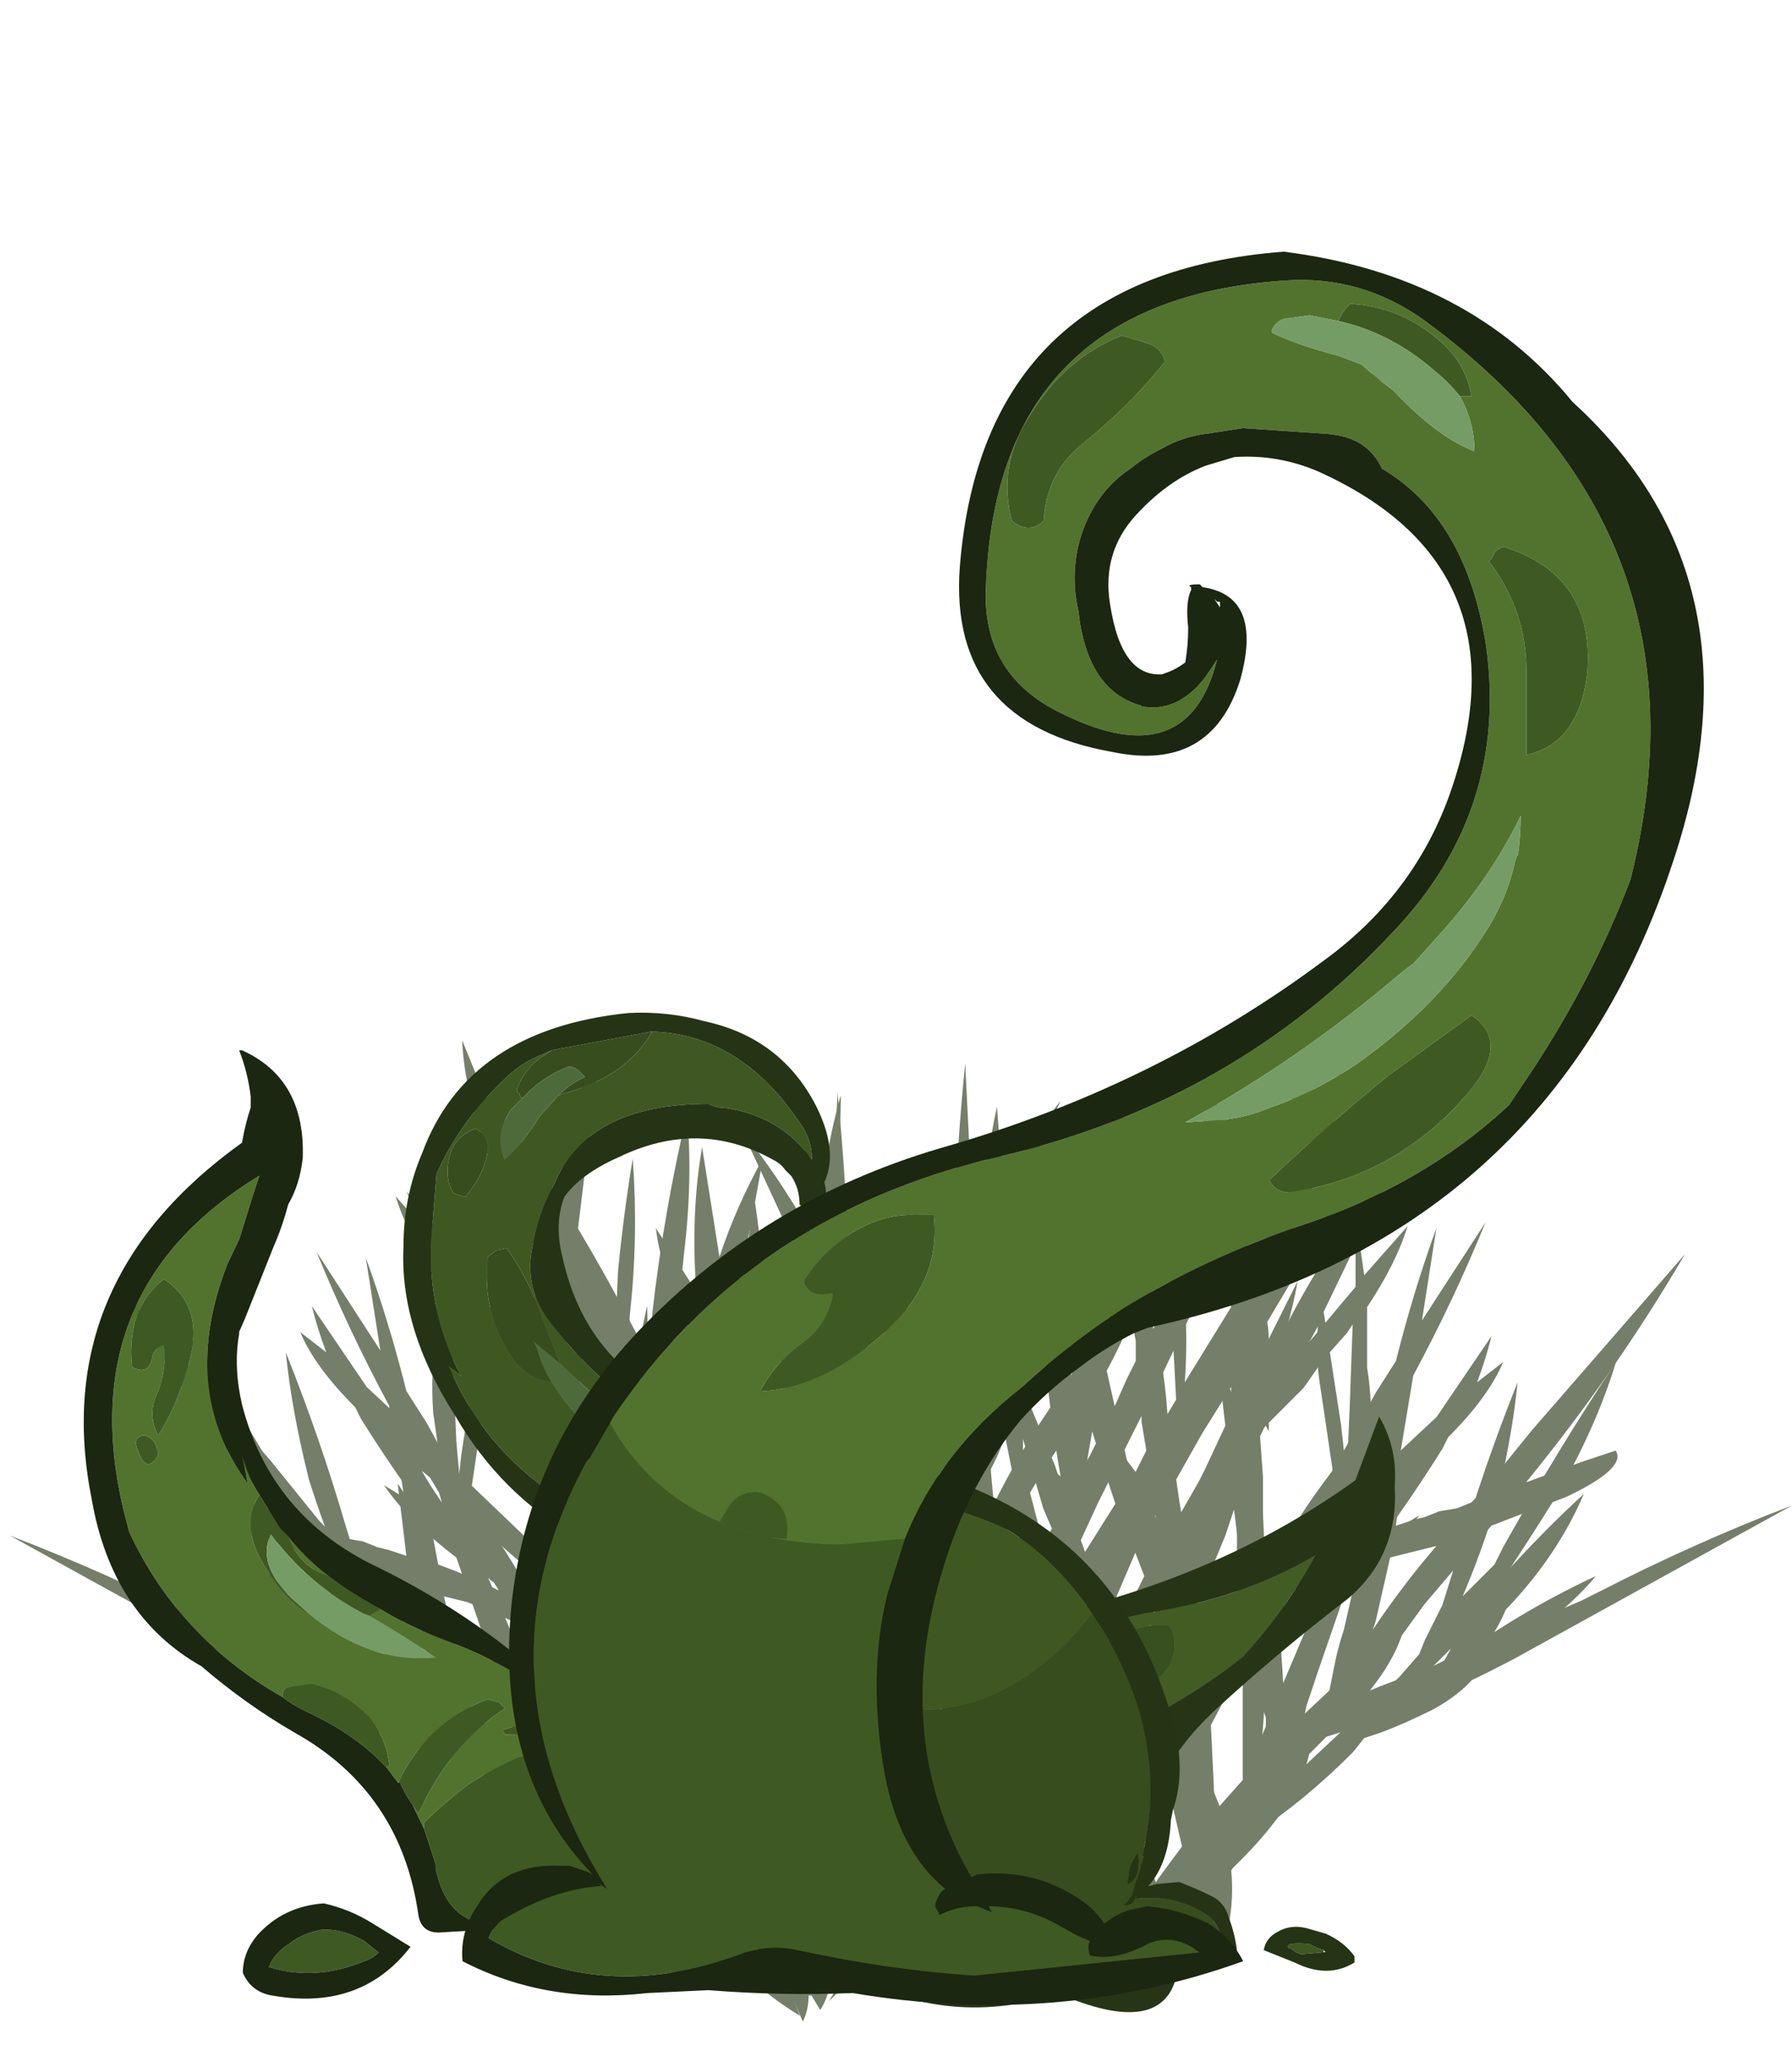 <?xml version="1.0" encoding="UTF-8" standalone="no"?>
<svg xmlns:ffdec="https://www.free-decompiler.com/flash" xmlns:xlink="http://www.w3.org/1999/xlink" ffdec:objectType="frame" height="249.45px" width="216.95px" xmlns="http://www.w3.org/2000/svg">
  <g transform="matrix(1.0, 0.0, 0.0, 1.0, 119.75, 238.1)">
    <use ffdec:characterId="2170" height="16.45" transform="matrix(7.0, 0.0, 0.0, 6.993, -97.05, -112.236)" width="27.75" xlink:href="#shape0"/>
    <use ffdec:characterId="2170" height="16.45" transform="matrix(-7.007, 0.0, 0.0, 7.0, 75.893, -108.65)" width="27.75" xlink:href="#shape0"/>
    <use ffdec:characterId="2176" height="20.05" transform="matrix(7.0, 0.0, 0.0, 5.324, -109.7, -111.019)" width="10.0" xlink:href="#shape1"/>
    <use ffdec:characterId="2171" height="10.3" transform="matrix(-9.203, 0.0, 1.569, 7.0, 48.14, -66.7)" width="7.9" xlink:href="#shape2"/>
    <use ffdec:characterId="2169" height="24.1" transform="matrix(-4.995, 0.0, 0.0, 4.995, 44.234, -115.53)" width="23.05" xlink:href="#shape3"/>
    <use ffdec:characterId="2175" height="30.3" transform="matrix(7.0, 0.0, 0.0, 7.0, -90.35, -207.65)" width="25.25" xlink:href="#shape4"/>
  </g>
  <defs>
    <g id="shape0" transform="matrix(1.0, 0.0, 0.0, 1.0, 13.45, 16.45)">
      <path d="M6.2 -11.75 L6.5 -9.8 6.55 -9.35 7.1 -10.35 7.45 -10.9 Q7.75 -12.1 8.15 -13.2 L7.9 -11.6 9.0 -13.3 Q8.45 -11.95 7.75 -10.65 L7.5 -9.15 7.6 -9.3 7.45 -8.05 7.75 -8.15 7.95 -8.2 8.2 -8.3 8.5 -8.35 8.75 -8.45 8.95 -8.65 9.8 -9.7 12.45 -12.75 Q11.25 -10.7 9.7 -8.8 L10.65 -9.15 11.25 -9.35 Q11.45 -9.05 10.4 -8.55 9.75 -8.3 9.1 -8.05 L7.95 -6.7 7.55 -6.15 Q7.4 -5.7 7.0 -5.2 L7.25 -5.3 8.05 -5.6 8.35 -5.75 Q8.75 -6.6 9.5 -7.4 10.1 -8.05 10.7 -8.6 10.25 -7.55 9.4 -6.65 L9.35 -6.6 Q9.25 -6.35 9.05 -6.05 L9.6 -6.3 10.65 -6.75 10.95 -6.9 Q12.6 -7.75 14.3 -8.4 L9.5 -5.75 Q7.9 -4.9 6.25 -4.4 L5.95 -4.1 Q5.75 -3.2 4.6 -2.1 4.65 -1.6 4.55 -1.1 4.4 -1.2 4.3 -1.35 L4.25 -1.2 4.1 -1.65 Q3.4 -1.1 2.7 -0.75 L2.85 -1.05 Q2.6 -1.25 2.4 -1.55 L2.4 -1.55 2.25 -1.45 1.65 -0.55 1.7 -0.9 Q1.15 -0.4 0.65 -0.1 L0.75 -0.35 0.6 0.0 Q0.5 -0.2 0.5 -0.45 L0.45 -0.45 0.3 -0.2 Q0.2 -0.35 0.15 -0.55 L0.0 -0.6 0.15 -0.35 -0.25 -0.75 Q-0.75 -1.1 -1.2 -1.7 -1.85 -1.05 -2.6 -0.65 L-2.55 -0.8 Q-3.05 -1.45 -3.1 -2.5 L-3.1 -2.5 Q-3.1 -2.2 -3.15 -1.8 -3.25 -1.35 -3.4 -0.95 L-3.35 -0.85 Q-4.2 -1.05 -4.65 -2.05 -5.15 -1.3 -5.75 -1.35 L-5.7 -1.2 Q-6.15 -1.3 -6.4 -1.7 L-6.45 -1.45 -6.5 -1.8 Q-6.65 -2.05 -6.7 -2.45 L-7.2 -3.25 Q-8.05 -3.8 -8.9 -4.65 L-9.1 -4.9 -9.4 -5.0 Q-9.8 -5.15 -10.3 -5.4 -10.75 -5.65 -11.0 -5.95 L-11.7 -6.45 Q-12.7 -7.2 -13.1 -7.7 -11.7 -7.05 -10.45 -6.1 L-10.4 -6.05 Q-11.4 -7.45 -12.4 -9.05 -13.1 -10.25 -13.45 -11.4 -12.45 -9.9 -11.5 -8.2 L-11.35 -7.9 -10.8 -7.35 Q-11.1 -8.05 -11.35 -8.85 -11.65 -10.05 -11.75 -11.05 -11.15 -9.55 -10.7 -8.0 L-10.45 -7.2 -10.15 -6.6 -10.05 -6.35 -9.7 -5.95 -8.05 -4.4 -7.5 -3.85 -7.7 -4.3 Q-8.0 -4.9 -8.1 -5.45 L-8.3 -6.05 -8.8 -7.5 Q-9.65 -8.15 -10.05 -8.75 L-9.4 -8.35 Q-9.95 -9.1 -10.45 -9.9 L-10.55 -10.1 Q-11.25 -10.8 -11.5 -11.4 L-11.05 -11.05 Q-11.2 -11.45 -11.3 -11.85 L-10.35 -10.45 -9.6 -9.75 -9.6 -9.8 -9.1 -9.3 -9.2 -10.0 Q-9.25 -10.7 -9.15 -11.3 L-9.15 -12.35 Q-9.65 -13.1 -9.85 -13.75 L-9.1 -12.9 -8.95 -13.95 -8.95 -12.7 -7.9 -11.45 -7.4 -10.75 -7.4 -10.8 -7.45 -11.1 Q-7.8 -11.95 -7.95 -12.8 L-7.45 -11.8 Q-7.45 -12.15 -7.3 -12.55 L-7.3 -12.6 -8.0 -13.95 Q-8.65 -15.3 -8.7 -16.45 -8.0 -14.7 -7.15 -13.05 L-7.05 -13.3 -7.0 -14.0 Q-6.85 -15.35 -6.3 -16.45 L-6.75 -12.75 -6.8 -12.35 -6.0 -11.05 Q-6.05 -11.75 -6.0 -12.5 -5.9 -13.5 -5.75 -14.4 -5.65 -13.05 -5.8 -11.7 L-5.85 -10.75 -5.7 -10.5 Q-5.65 -11.25 -5.5 -11.85 L-5.45 -10.1 -5.15 -9.5 -5.0 -9.7 -4.65 -11.25 Q-5.25 -12.35 -5.35 -13.2 L-4.65 -12.1 Q-4.75 -13.45 -4.55 -14.6 L-4.25 -12.7 Q-3.95 -13.6 -3.5 -14.4 -3.75 -12.95 -4.1 -11.4 L-4.05 -11.2 -3.85 -10.85 -3.7 -10.65 -3.4 -10.2 Q-3.0 -9.55 -2.7 -8.95 L-2.65 -9.5 -2.65 -9.55 -2.75 -9.75 Q-3.35 -11.15 -3.55 -12.4 -3.05 -11.5 -2.65 -10.6 L-2.65 -10.7 Q-2.65 -11.3 -2.55 -11.9 L-2.55 -12.45 Q-2.55 -14.1 -2.15 -15.5 -2.2 -13.3 -2.2 -11.05 -2.15 -10.3 -2.2 -9.55 L-1.95 -8.9 -1.9 -8.85 -1.9 -8.9 -1.8 -9.05 -1.7 -9.6 -1.65 -9.7 Q-1.95 -10.4 -2.1 -11.1 L-1.6 -10.1 -1.5 -10.85 Q-1.2 -12.4 -0.75 -13.85 -0.95 -12.15 -1.2 -10.4 -0.9 -11.05 -0.55 -11.6 L-0.2 -12.4 -0.2 -12.95 Q-0.15 -14.55 0.0 -16.05 L0.15 -13.05 0.3 -13.35 Q0.35 -14.4 0.55 -15.3 L0.65 -13.95 Q1.1 -14.7 1.65 -15.4 L0.7 -13.35 0.9 -11.15 0.95 -10.55 1.55 -9.1 1.6 -8.95 1.65 -8.9 Q1.45 -10.05 1.35 -11.3 1.2 -12.85 1.45 -14.3 1.7 -12.15 1.9 -9.95 L1.95 -9.5 1.95 -9.4 2.0 -9.0 2.15 -9.25 2.6 -10.15 2.8 -10.6 2.95 -10.9 2.95 -11.25 Q2.75 -12.25 2.65 -13.3 2.5 -14.55 2.6 -15.7 3.0 -14.0 3.2 -12.25 L3.25 -11.6 3.25 -11.45 Q3.8 -12.55 4.45 -13.65 5.35 -15.1 6.35 -16.35 5.4 -14.15 4.1 -12.05 L3.85 -11.6 3.4 -10.65 3.55 -9.55 4.5 -11.1 4.65 -11.35 Q4.7 -12.25 4.85 -13.1 L5.0 -11.9 Q5.6 -12.8 6.4 -13.55 L5.0 -11.2 5.05 -10.5 5.65 -11.7 Q6.45 -13.2 7.45 -14.35 L6.2 -11.75 M6.5 -8.15 L6.45 -8.4 5.85 -7.45 Q6.35 -7.7 6.9 -7.9 L7.25 -9.75 6.65 -8.75 6.55 -8.55 6.5 -8.15 M6.35 -9.05 L6.15 -10.4 Q6.05 -11.0 6.1 -11.5 L5.45 -10.3 5.1 -9.6 5.15 -8.9 5.15 -8.25 5.2 -7.2 Q5.7 -8.15 6.35 -9.0 L6.35 -9.05 M7.35 -7.5 L7.1 -6.4 7.05 -6.25 Q7.55 -7.0 8.15 -7.7 L7.35 -7.5 M0.3 -12.5 L0.15 -12.15 0.15 -11.4 0.2 -11.65 0.45 -7.3 0.5 -6.05 1.1 -7.2 0.95 -7.75 Q0.9 -8.3 0.85 -8.8 L0.65 -9.8 Q0.35 -11.05 0.3 -12.45 L0.3 -12.5 M1.0 -9.35 L1.05 -9.1 1.1 -8.7 1.35 -7.75 1.5 -8.0 1.35 -8.35 1.0 -9.55 1.0 -9.35 M2.9 -8.5 L3.2 -8.95 3.05 -9.85 3.05 -9.95 2.3 -8.45 2.0 -7.8 2.2 -7.25 2.55 -7.85 2.9 -8.5 M4.6 -10.2 L4.6 -10.45 4.1 -9.65 3.65 -8.85 3.7 -8.5 3.75 -8.2 4.05 -8.7 4.6 -9.65 4.6 -10.2 M3.8 -7.5 L4.1 -5.65 4.2 -5.2 4.25 -5.3 4.6 -5.9 4.5 -5.75 4.75 -6.3 4.7 -6.65 4.55 -6.7 4.7 -6.8 4.7 -7.2 Q4.7 -7.75 4.7 -8.25 L4.65 -8.85 4.15 -8.05 3.8 -7.5 M3.3 -8.25 L2.95 -7.6 2.5 -6.55 2.45 -6.45 2.55 -6.1 2.95 -6.75 3.25 -7.3 3.4 -7.6 3.3 -8.25 M5.5 -6.9 L5.2 -6.4 5.2 -5.85 Q5.2 -4.9 5.1 -4.05 L5.1 -4.0 5.3 -4.25 5.2 -4.25 5.45 -4.4 6.3 -5.2 6.4 -5.7 Q6.45 -5.95 6.55 -6.25 L6.8 -7.35 6.4 -7.25 5.9 -7.05 Q5.7 -6.95 5.55 -6.9 L5.5 -6.9 M3.55 -6.8 L3.5 -7.0 3.3 -6.65 2.85 -5.65 2.7 -5.45 2.85 -4.85 2.95 -4.65 2.95 -4.5 3.05 -4.55 3.15 -3.85 3.65 -4.55 3.65 -4.6 Q3.6 -5.35 3.65 -6.0 L3.55 -6.8 M4.8 -5.4 L4.75 -5.6 4.75 -5.55 4.25 -4.6 4.3 -3.55 4.3 -3.45 4.4 -3.2 4.8 -3.65 4.8 -4.3 Q4.8 -4.8 4.8 -5.4 M2.25 -7.3 L2.2 -7.25 2.2 -7.2 2.25 -7.3 M1.7 -7.2 L1.55 -6.75 1.7 -5.95 1.95 -6.6 1.9 -6.75 1.7 -7.25 1.7 -7.2 M0.5 -4.25 L0.5 -4.35 0.55 -3.25 Q0.65 -2.25 0.5 -1.45 L0.5 -1.25 Q0.6 -1.65 0.75 -2.05 0.95 -2.45 1.15 -2.8 L1.25 -3.0 Q0.85 -3.6 0.5 -4.3 L0.5 -4.25 M1.3 -4.1 L1.5 -3.65 1.55 -3.75 Q1.4 -4.35 1.35 -5.05 1.3 -5.6 1.25 -6.1 L0.8 -5.15 1.3 -4.1 M1.75 -5.45 L1.9 -4.65 2.05 -4.9 2.25 -5.45 2.1 -5.9 1.8 -5.55 1.75 -5.45 M2.75 -4.05 L2.45 -4.9 2.1 -3.9 2.45 -2.9 2.65 -3.1 2.85 -3.4 Q2.75 -3.65 2.75 -3.95 L2.75 -4.05 M1.85 -2.75 L1.8 -2.9 1.75 -2.95 1.55 -2.5 Q1.5 -1.9 1.2 -1.35 L0.95 -0.85 Q1.35 -1.65 1.95 -2.35 L1.85 -2.75 M0.0 -3.55 Q-0.25 -2.95 -0.65 -2.4 L-0.45 -2.15 0.05 -1.4 0.05 -1.6 Q0.05 -1.9 0.15 -2.2 0.05 -2.85 0.0 -3.55 M2.9 -1.25 L2.9 -1.2 2.95 -1.25 2.9 -1.25 M2.8 -1.6 L2.9 -1.3 3.2 -1.75 Q3.45 -2.1 3.75 -2.5 L3.6 -3.15 3.6 -3.5 3.3 -3.05 Q3.1 -2.45 2.7 -1.95 L2.75 -1.75 2.8 -1.6 M-3.95 -9.55 L-3.75 -8.15 -3.7 -8.0 Q-3.65 -7.75 -3.65 -7.5 L-3.6 -7.1 -3.25 -6.45 -2.85 -7.25 -2.85 -7.35 -2.75 -8.25 Q-3.1 -8.75 -3.45 -9.35 L-3.5 -9.45 -4.0 -10.2 -3.95 -9.55 M-5.85 -9.95 L-5.85 -9.95 -6.6 -11.15 -6.7 -10.3 -6.35 -9.55 -6.25 -9.35 -5.85 -8.65 -5.75 -9.1 -5.75 -9.75 -5.85 -9.95 M-5.5 -8.7 L-5.4 -9.0 -5.45 -9.15 -5.45 -9.1 -5.5 -8.7 M-5.95 -8.1 L-5.95 -8.15 -6.0 -8.3 -5.95 -8.1 M-5.3 -7.7 Q-5.05 -7.2 -4.8 -6.65 L-4.7 -6.4 -4.15 -5.6 -3.95 -5.3 -3.65 -5.8 -3.55 -6.05 -3.8 -6.45 Q-4.45 -7.35 -5.05 -8.35 L-5.3 -7.7 M-4.2 -9.05 L-4.4 -10.2 Q-4.6 -9.55 -4.8 -8.95 L-3.95 -7.6 Q-4.1 -8.3 -4.2 -9.05 M-0.05 -9.9 Q-0.15 -10.65 -0.15 -11.4 L-0.35 -11.05 -0.5 -10.65 -1.05 -9.55 -1.15 -9.25 -0.7 -8.3 -0.1 -9.65 -0.05 -9.9 M-2.3 -8.2 L-2.25 -8.35 -2.3 -8.55 -2.3 -8.2 M-1.4 -8.8 L-1.6 -7.9 -1.2 -6.95 -1.15 -7.2 -0.85 -7.9 -1.0 -8.15 -1.35 -8.9 -1.4 -8.8 M-0.1 -8.65 L-0.1 -9.45 -0.5 -7.95 -0.05 -7.1 0.0 -7.05 0.0 -7.55 -0.1 -8.65 M-8.9 -12.05 L-8.85 -10.65 -8.8 -9.5 -8.75 -8.95 -7.55 -7.8 -7.45 -7.75 -7.3 -8.3 -7.25 -8.85 -7.15 -9.65 -7.25 -10.15 -7.4 -10.3 -7.45 -10.2 -7.45 -10.35 -8.05 -10.95 -8.4 -11.45 -8.8 -11.9 -8.9 -12.05 M-6.75 -11.45 L-6.9 -11.7 Q-7.0 -11.35 -7.1 -11.05 L-6.9 -10.65 -6.65 -11.25 -6.75 -11.45 M-9.25 -8.75 L-9.05 -8.45 -9.15 -8.8 -9.4 -9.0 -9.25 -8.75 M-8.95 -8.6 L-9.0 -8.65 -8.85 -8.4 -8.95 -8.6 M-8.6 -7.85 L-7.6 -7.1 -7.55 -7.25 -7.55 -7.3 Q-8.1 -7.75 -8.65 -8.3 L-8.75 -8.4 -8.75 -8.2 -8.6 -7.85 M-7.0 -7.65 L-7.0 -7.3 -6.9 -7.2 -6.15 -6.65 -6.1 -6.95 -6.7 -8.4 -6.85 -8.85 -7.0 -7.65 M-6.8 -6.7 L-7.05 -6.9 -7.1 -6.7 -6.7 -6.3 -6.25 -5.95 -6.25 -6.05 -6.45 -6.2 Q-6.65 -6.45 -6.75 -6.65 L-6.8 -6.7 M-8.2 -7.1 L-8.25 -7.15 -7.7 -5.85 -7.65 -6.65 -7.95 -6.95 -8.2 -7.1 M-7.4 -5.1 L-7.25 -4.75 -7.0 -4.0 -6.7 -3.45 -6.6 -3.25 -6.6 -3.35 -6.55 -3.55 -6.45 -4.45 -6.4 -4.6 -6.35 -5.45 -7.15 -6.2 Q-7.25 -5.7 -7.4 -5.25 L-7.4 -5.1 M-10.35 -6.0 L-9.65 -5.45 -10.1 -5.9 -10.05 -5.8 -10.15 -5.95 Q-10.2 -6.05 -10.25 -6.1 L-10.6 -6.45 -10.35 -6.0 M-6.15 -2.1 L-5.85 -1.55 Q-5.45 -2.45 -5.15 -3.45 L-5.1 -3.5 -5.3 -4.55 -5.85 -5.0 -5.9 -4.75 Q-6.05 -3.55 -6.25 -2.45 L-6.15 -2.1 M-1.0 -6.35 Q-0.8 -5.6 -0.65 -4.85 L-0.45 -4.25 -0.05 -5.05 0.0 -5.5 Q-0.4 -6.5 -0.7 -7.35 L-1.0 -6.35 M-1.75 -7.15 Q-1.95 -6.45 -2.15 -5.75 L-2.35 -5.0 -2.05 -4.55 -1.65 -5.8 -1.65 -5.85 -1.55 -6.15 -1.65 -6.85 -1.75 -7.15 M-2.55 -6.7 L-2.55 -6.05 -2.25 -7.25 -2.4 -7.0 -2.55 -6.7 M-2.5 -3.9 L-2.45 -3.3 -2.3 -3.75 -2.5 -4.05 -2.5 -3.9 M-3.0 -5.05 L-3.2 -5.45 -3.35 -5.2 -3.6 -4.65 -3.5 -4.4 -3.7 -4.55 -3.7 -4.5 -3.8 -4.3 -3.2 -3.9 -3.05 -4.45 -3.0 -4.7 -3.0 -5.05 M-1.4 -4.95 L-1.7 -4.0 -1.4 -3.45 -1.3 -3.2 -1.05 -3.55 -0.75 -3.95 Q-1.1 -4.6 -1.3 -5.35 L-1.4 -4.95 M-5.05 -5.6 L-4.85 -4.9 -4.3 -4.6 -4.15 -4.9 Q-4.6 -5.35 -4.95 -5.95 -5.15 -6.35 -5.2 -6.65 L-5.45 -7.25 -5.5 -7.1 Q-5.25 -6.35 -5.05 -5.6 M-5.8 -5.75 L-5.8 -5.6 -5.55 -5.4 -5.65 -5.7 -5.8 -5.75 M-4.05 -2.8 L-3.7 -1.8 -3.65 -2.2 -3.5 -2.65 -3.35 -3.35 Q-3.7 -3.5 -4.05 -3.7 -4.05 -3.45 -4.15 -3.1 L-4.05 -2.8 M-2.25 -3.6 L-2.45 -3.25 -2.45 -3.15 -2.3 -2.95 -2.45 -3.0 Q-2.45 -2.3 -2.5 -1.6 L-2.5 -0.95 Q-2.2 -1.75 -1.75 -2.55 -1.95 -2.85 -2.05 -3.2 L-2.1 -3.15 -2.1 -3.25 -2.2 -3.55 -2.25 -3.6" fill="#757e69" fill-rule="evenodd" stroke="none"/>
    </g>
    <g id="shape1" transform="matrix(1.0, 0.0, 0.0, 1.0, 8.6, 19.8)">
      <path d="M0.1 -4.2 L0.15 -4.15 0.0 -4.15 Q-1.05 -3.9 -1.95 -3.1 -2.35 -2.7 -2.7 -2.25 L-2.7 -2.1 -2.9 -2.65 -2.8 -2.45 -2.65 -2.85 Q-2.15 -4.1 -1.3 -4.85 L-1.35 -4.9 Q-1.4 -5.0 -1.45 -5.0 L-1.6 -5.05 Q-2.65 -4.55 -3.15 -3.15 L-3.35 -3.5 -3.3 -3.55 Q-3.35 -4.15 -3.65 -4.65 -4.1 -5.25 -4.65 -5.4 L-4.95 -5.35 -5.1 -5.3 Q-5.15 -5.25 -5.15 -5.1 -6.95 -6.45 -7.8 -8.85 L-7.9 -9.35 Q-8.8 -14.35 -5.55 -16.95 L-5.65 -16.55 -5.9 -15.5 -6.1 -14.95 Q-6.95 -12.1 -5.75 -9.95 L-5.85 -10.6 Q-5.75 -10.1 -5.55 -9.7 -5.9 -9.0 -5.45 -8.05 -5.1 -7.3 -4.7 -7.0 -3.65 -5.85 -2.5 -6.0 -3.05 -6.5 -3.65 -6.95 L-3.45 -7.1 Q-2.95 -6.7 -2.35 -6.4 -1.0 -5.75 -0.2 -4.7 L-0.85 -4.55 -1.35 -4.35 -1.3 -4.25 0.1 -4.2 M-5.05 -8.75 Q-4.75 -8.25 -4.35 -7.85 -4.85 -8.05 -5.05 -8.75 M-7.35 -10.85 Q-7.4 -11.0 -7.55 -11.05 -7.75 -11.0 -7.65 -10.7 -7.5 -10.15 -7.3 -10.6 -7.3 -10.7 -7.35 -10.85 M-7.75 -12.6 Q-7.45 -12.4 -7.4 -12.85 -7.35 -13.05 -7.2 -13.1 -7.15 -12.6 -7.3 -12.05 -7.5 -11.55 -7.3 -11.05 -7.0 -11.65 -6.8 -12.55 -6.45 -13.95 -7.2 -14.6 -7.55 -14.25 -7.7 -13.65 -7.8 -13.1 -7.75 -12.6" fill="#52732e" fill-rule="evenodd" stroke="none"/>
      <path d="M0.15 -4.15 Q1.0 -2.6 0.9 -0.4 L0.55 -0.5 Q-0.05 -0.55 -0.5 -0.25 -2.2 0.7 -2.5 -1.2 L-2.5 -1.3 -2.7 -2.1 -2.7 -2.25 Q-2.35 -2.7 -1.95 -3.1 -1.05 -3.9 0.0 -4.15 L0.15 -4.15 M-2.9 -2.65 L-3.0 -2.85 -3.1 -3.1 -3.1 -3.15 -3.15 -3.15 Q-2.65 -4.55 -1.6 -5.05 L-1.45 -5.0 Q-1.4 -5.0 -1.35 -4.9 L-1.3 -4.85 Q-2.15 -4.1 -2.65 -2.85 L-2.8 -2.45 -2.9 -2.65 M-3.35 -3.5 Q-3.85 -4.2 -4.55 -4.65 L-4.7 -4.75 Q-4.95 -4.9 -5.15 -5.1 -5.15 -5.25 -5.1 -5.3 L-4.95 -5.35 -4.65 -5.4 Q-4.1 -5.25 -3.65 -4.65 -3.35 -4.15 -3.3 -3.55 L-3.35 -3.5 M-5.55 -9.7 L-5.2 -8.95 -5.05 -8.75 Q-4.85 -8.05 -4.35 -7.85 -3.95 -7.45 -3.45 -7.1 L-3.65 -6.95 -3.75 -7.0 Q-4.7 -7.65 -5.35 -8.8 -5.6 -8.15 -5.0 -7.35 L-4.7 -7.0 Q-5.1 -7.3 -5.45 -8.05 -5.9 -9.0 -5.55 -9.7 M-0.2 -4.7 L0.1 -4.2 -1.3 -4.25 -1.35 -4.35 -0.85 -4.55 -0.2 -4.7 M-7.75 -12.6 Q-7.8 -13.1 -7.7 -13.65 -7.55 -14.25 -7.2 -14.6 -6.45 -13.95 -6.8 -12.55 -7.0 -11.65 -7.3 -11.05 -7.5 -11.55 -7.3 -12.05 -7.15 -12.6 -7.2 -13.1 -7.35 -13.05 -7.4 -12.85 -7.45 -12.4 -7.75 -12.6 M-7.35 -10.85 Q-7.3 -10.7 -7.3 -10.6 -7.5 -10.15 -7.65 -10.7 -7.75 -11.0 -7.55 -11.05 -7.4 -11.0 -7.35 -10.85" fill="#3f5923" fill-rule="evenodd" stroke="none"/>
      <path d="M-4.7 -7.0 L-5.0 -7.35 Q-5.6 -8.15 -5.35 -8.8 -4.7 -7.65 -3.75 -7.0 L-3.65 -6.95 Q-3.05 -6.5 -2.5 -6.0 -3.65 -5.85 -4.7 -7.0" fill="#759c65" fill-rule="evenodd" stroke="none"/>
      <path d="M0.15 -4.15 L0.1 -4.2 -0.2 -4.7 Q-1.0 -5.75 -2.35 -6.4 -2.95 -6.7 -3.45 -7.1 -3.95 -7.45 -4.35 -7.85 -4.75 -8.25 -5.05 -8.75 L-5.2 -8.95 -5.55 -9.7 Q-5.75 -10.1 -5.85 -10.6 L-5.75 -9.95 Q-6.95 -12.1 -6.1 -14.95 L-5.9 -15.5 -5.65 -16.55 -5.55 -16.95 Q-8.8 -14.35 -7.9 -9.35 L-7.8 -8.85 Q-6.95 -6.45 -5.15 -5.1 -4.95 -4.9 -4.7 -4.75 L-4.55 -4.65 Q-3.85 -4.2 -3.35 -3.5 L-3.15 -3.15 -3.1 -3.15 -3.1 -3.1 -3.0 -2.85 -2.9 -2.65 -2.7 -2.1 -2.5 -1.3 -2.5 -1.2 Q-2.2 0.7 -0.5 -0.25 -0.05 -0.55 0.55 -0.5 L0.9 -0.4 Q1.0 -2.6 0.15 -4.15 M0.9 -0.05 L0.85 0.0 -2.45 0.25 Q-2.75 0.25 -2.8 -0.15 -3.1 -2.95 -4.95 -4.3 -5.8 -4.95 -6.55 -5.8 -8.1 -6.95 -8.45 -9.6 -9.2 -14.55 -5.85 -17.7 -5.8 -18.1 -5.7 -18.5 L-5.7 -18.75 Q-5.75 -19.3 -5.9 -19.8 L-5.85 -19.8 Q-4.75 -19.15 -4.8 -17.35 -4.85 -16.75 -5.05 -16.3 -5.15 -15.8 -5.3 -15.35 L-5.8 -13.7 -5.9 -13.4 -5.9 -13.35 Q-6.0 -12.6 -5.85 -11.75 -5.35 -9.2 -3.5 -8.05 -0.95 -6.4 0.75 -3.6 1.15 -3.05 1.3 -2.25 1.6 -0.85 1.1 -0.25 L1.25 -0.1 0.9 -0.05" fill="#1b2710" fill-rule="evenodd" stroke="none"/>
    </g>
    <g id="shape2" transform="matrix(1.0, 0.0, 0.0, 1.0, 6.7, 9.8)">
      <path d="M0.1 -3.3 Q-0.6 -2.6 -1.2 -2.35 L-0.7 -2.95 Q-0.3 -3.5 -0.6 -3.9 -0.95 -3.55 -1.3 -3.15 -1.55 -2.85 -1.65 -2.55 L-1.75 -2.75 -1.85 -3.05 -2.1 -3.7 Q-2.45 -4.4 -3.0 -4.8 -3.6 -5.2 -4.1 -5.65 -4.8 -6.45 -5.35 -7.4 -4.25 -6.65 -2.95 -6.4 -1.3 -6.0 -0.35 -4.25 -0.1 -3.8 0.1 -3.3 M-1.75 -0.4 L-1.75 -0.3 -1.8 -0.3 -1.75 -0.4 M-2.1 -5.45 Q-2.2 -5.65 -2.35 -5.8 -2.65 -6.2 -3.15 -6.2 -3.25 -6.2 -3.25 -6.05 -3.25 -5.6 -2.95 -5.3 -2.45 -4.7 -2.0 -5.15 L-2.05 -5.2 -1.95 -5.1 Q-1.6 -4.55 -1.3 -4.9 -1.3 -5.2 -1.5 -5.4 -1.7 -5.7 -2.0 -5.75 -2.1 -5.65 -2.1 -5.45" fill="#425c24" fill-rule="evenodd" stroke="none"/>
      <path d="M0.1 -3.3 L0.35 -2.6 Q0.4 -2.3 0.45 -1.95 0.7 -1.05 0.85 -0.3 L0.65 -0.45 -0.05 -0.6 -0.8 -0.4 -1.75 -0.3 -1.75 -0.4 -1.7 -0.55 Q-1.35 -1.4 -1.65 -2.55 -1.55 -2.85 -1.3 -3.15 -0.95 -3.55 -0.6 -3.9 -0.3 -3.5 -0.7 -2.95 L-1.2 -2.35 Q-0.6 -2.6 0.1 -3.3 M-2.05 -5.2 L-2.0 -5.15 Q-2.45 -4.7 -2.95 -5.3 -3.25 -5.6 -3.25 -6.05 -3.25 -6.2 -3.15 -6.2 -2.65 -6.2 -2.35 -5.8 -2.2 -5.65 -2.1 -5.45 L-2.05 -5.2" fill="#384f1f" fill-rule="evenodd" stroke="none"/>
      <path d="M-2.05 -5.2 L-2.1 -5.45 Q-2.1 -5.65 -2.0 -5.75 -1.7 -5.7 -1.5 -5.4 -1.3 -5.2 -1.3 -4.9 -1.6 -4.55 -1.95 -5.1 L-2.05 -5.2" fill="#547241" fill-rule="evenodd" stroke="none"/>
      <path d="M-1.75 -0.3 L-0.8 -0.4 -0.05 -0.6 0.65 -0.45 0.85 -0.3 Q0.7 -1.05 0.45 -1.95 0.4 -2.3 0.35 -2.6 L0.1 -3.3 Q-0.1 -3.8 -0.35 -4.25 -1.3 -6.0 -2.95 -6.4 -4.25 -6.65 -5.35 -7.4 -4.8 -6.45 -4.1 -5.65 -3.6 -5.2 -3.0 -4.8 -2.45 -4.4 -2.1 -3.7 L-1.85 -3.05 -1.75 -2.75 -1.65 -2.55 Q-1.35 -1.4 -1.7 -0.55 L-1.75 -0.4 -1.8 -0.3 -1.75 -0.3 M1.15 -1.4 Q1.25 -0.55 1.05 0.3 L0.95 -0.1 Q0.05 -0.15 -0.9 0.3 -2.05 0.9 -2.35 -0.35 L-2.05 -0.3 Q-1.95 -1.1 -2.05 -1.8 -2.35 -3.5 -3.6 -4.75 -4.6 -5.75 -5.65 -6.65 -6.45 -7.4 -6.6 -8.6 -6.75 -9.25 -6.6 -9.8 L-6.1 -8.7 Q-4.2 -7.15 -1.95 -6.45 -1.25 -6.25 -0.65 -5.65 0.4 -4.45 0.8 -2.85 1.1 -2.2 1.15 -1.4" fill="#263515" fill-rule="evenodd" stroke="none"/>
    </g>
    <g id="shape3" transform="matrix(1.0, 0.0, 0.0, 1.0, 12.75, 23.2)">
      <path d="M7.4 -21.15 L7.45 -21.15 7.5 -21.25 7.55 -21.3 7.55 -21.35 Q7.35 -21.9 6.85 -22.2 L6.7 -22.3 7.05 -22.15 Q7.5 -21.95 7.85 -21.6 8.95 -20.55 9.5 -19.3 L9.6 -18.05 Q9.8 -16.1 8.9 -14.4 L9.2 -14.65 Q8.4 -12.7 6.6 -11.5 6.25 -11.35 5.8 -11.25 1.8 -10.4 -0.25 -7.6 -0.6 -7.1 -0.9 -6.55 L-0.8 -6.65 Q-2.95 -5.8 -4.9 -7.2 -5.8 -7.85 -6.4 -8.65 -5.55 -9.9 -4.4 -10.65 -3.3 -11.2 -1.9 -11.4 L-2.0 -11.5 -0.5 -11.6 -0.55 -11.7 0.2 -11.65 0.1 -11.9 Q4.2 -12.45 6.7 -15.65 7.35 -16.45 7.2 -17.4 7.05 -18.35 6.65 -19.05 5.85 -21.0 2.9 -21.0 2.75 -20.9 2.5 -20.9 1.15 -20.7 0.4 -19.65 0.4 -20.15 0.7 -20.55 2.15 -22.7 4.3 -22.75 L4.3 -22.7 Q4.9 -21.7 6.25 -21.3 L6.55 -21.2 7.0 -20.7 Q7.4 -20.05 7.85 -19.65 8.1 -20.25 7.7 -20.85 L7.4 -21.15 M6.7 -14.25 Q7.45 -14.35 7.85 -15.15 8.4 -16.15 8.25 -17.3 L8.05 -17.45 7.8 -17.5 Q7.4 -16.95 7.1 -16.25 6.8 -15.45 6.5 -14.7 L5.8 -14.05 5.75 -14.0 5.7 -13.9 Q4.15 -12.65 2.45 -11.9 L2.15 -11.8 Q3.0 -11.65 3.85 -12.0 4.4 -12.15 4.95 -12.5 6.15 -13.3 6.7 -14.25 M8.8 -18.75 L9.0 -18.8 9.1 -18.85 Q9.3 -19.2 9.2 -19.65 9.1 -20.2 8.55 -20.4 8.15 -20.2 8.3 -19.65 8.45 -19.15 8.8 -18.75 M1.3 -10.6 L0.85 -10.55 0.7 -10.55 Q-0.5 -10.3 -1.4 -9.45 -2.1 -8.85 -2.1 -8.1 -1.95 -7.85 -1.75 -8.0 -0.95 -8.55 -0.05 -8.9 1.15 -9.4 1.65 -10.4 1.6 -10.65 1.3 -10.6 M2.2 -0.3 L2.05 -0.35 Q2.5 -0.65 3.05 -0.4 L3.15 -0.35 2.2 -0.3 M-12.0 -0.5 L-11.85 -0.55 Q-11.75 -0.6 -11.65 -0.65 -11.05 -0.7 -11.15 -0.55 L-11.2 -0.55 Q-11.3 -0.45 -11.45 -0.4 L-12.0 -0.45 -12.0 -0.5 M-1.65 -8.5 L-1.6 -8.6 -1.55 -8.6 -1.45 -8.65 -1.65 -8.5" fill="#3f5822" fill-rule="evenodd" stroke="none"/>
      <path d="M7.4 -21.15 Q6.95 -21.65 6.3 -21.9 6.15 -21.9 6.05 -21.8 L5.9 -21.65 Q6.25 -21.5 6.55 -21.2 L6.25 -21.3 Q4.9 -21.7 4.3 -22.7 L4.3 -22.75 6.7 -22.3 6.85 -22.2 Q7.35 -21.9 7.55 -21.35 L7.55 -21.3 7.5 -21.25 7.45 -21.15 7.4 -21.15 M-6.4 -8.65 Q-5.8 -7.85 -4.9 -7.2 -2.95 -5.8 -0.8 -6.65 L-0.9 -6.55 -1.3 -5.7 -1.35 -5.5 -1.5 -5.2 Q-1.8 -4.35 -1.8 -3.6 L-1.85 -3.15 Q-1.95 -2.05 -1.5 -1.65 L-1.65 -1.6 -1.75 -1.5 Q-1.6 -1.25 -1.4 -1.35 L-1.15 -1.45 -0.9 -1.45 -0.7 -1.25 -0.8 -1.4 -0.65 -1.4 -0.7 -1.5 Q-0.05 -1.55 0.5 -1.05 L1.2 -0.45 Q0.25 -0.55 -0.45 -0.25 L-0.5 -0.2 Q-1.2 0.1 -1.95 0.1 -5.75 -0.1 -9.45 -0.65 -9.5 -0.7 -9.5 -0.8 -9.45 -1.2 -9.1 -1.4 -8.35 -1.85 -7.45 -1.75 L-7.5 -1.85 -7.45 -1.8 -7.4 -1.7 Q-7.3 -1.55 -7.15 -1.6 -7.25 -1.65 -7.3 -1.75 L-7.35 -1.8 Q-7.5 -2.3 -7.65 -2.8 L-7.6 -2.75 Q-7.7 -3.2 -7.75 -3.6 L-7.8 -4.05 Q-7.9 -6.0 -6.85 -7.9 L-6.75 -8.1 -6.4 -8.65 M8.8 -18.75 Q8.45 -19.15 8.3 -19.65 8.15 -20.2 8.55 -20.4 9.1 -20.2 9.2 -19.65 9.3 -19.2 9.1 -18.85 L9.0 -18.8 8.8 -18.75 M6.5 -14.7 Q6.8 -15.45 7.1 -16.25 7.4 -16.95 7.8 -17.5 L8.05 -17.45 8.25 -17.3 Q8.4 -16.15 7.85 -15.15 7.45 -14.35 6.7 -14.25 6.95 -14.65 7.05 -15.05 L7.15 -15.25 7.1 -15.2 6.5 -14.7 M1.3 -10.6 Q1.6 -10.65 1.65 -10.4 1.15 -9.4 -0.05 -8.9 -0.95 -8.55 -1.75 -8.0 -1.95 -7.85 -2.1 -8.1 -2.1 -8.85 -1.4 -9.45 -0.5 -10.3 0.7 -10.55 L0.85 -10.55 1.3 -10.6 M-1.65 -8.5 L-1.45 -8.65 -1.55 -8.6 -1.6 -8.6 -1.65 -8.5 M-7.5 -2.4 Q-7.4 -2.15 -7.25 -2.1 L-7.3 -2.45 Q-7.35 -2.65 -7.5 -2.85 -7.55 -2.7 -7.5 -2.4" fill="#374d1e" fill-rule="evenodd" stroke="none"/>
      <path d="M6.55 -21.2 Q6.25 -21.5 5.9 -21.65 L6.05 -21.8 Q6.15 -21.9 6.3 -21.9 6.95 -21.65 7.4 -21.15 L7.7 -20.85 Q8.1 -20.25 7.85 -19.65 7.4 -20.05 7.0 -20.7 L6.55 -21.2 M6.7 -14.25 Q6.15 -13.3 4.95 -12.5 4.4 -12.15 3.85 -12.0 3.0 -11.65 2.15 -11.8 L2.45 -11.9 Q4.15 -12.65 5.7 -13.9 L5.75 -14.0 5.8 -14.05 6.5 -14.7 7.1 -15.2 7.15 -15.25 7.05 -15.05 Q6.95 -14.65 6.7 -14.25" fill="#4e6a3a" fill-rule="evenodd" stroke="none"/>
      <path d="M6.7 -22.3 L4.3 -22.75 Q2.15 -22.7 0.7 -20.55 0.4 -20.15 0.4 -19.65 1.15 -20.7 2.5 -20.9 2.75 -20.9 2.9 -21.0 5.85 -21.0 6.65 -19.05 7.05 -18.35 7.2 -17.4 7.35 -16.45 6.7 -15.65 4.2 -12.45 0.1 -11.9 L0.2 -11.65 -0.55 -11.7 -0.5 -11.6 -2.0 -11.5 -1.9 -11.4 Q-3.3 -11.2 -4.4 -10.65 -5.55 -9.9 -6.4 -8.65 L-6.75 -8.1 -6.85 -7.9 Q-7.9 -6.0 -7.8 -4.05 L-7.75 -3.6 Q-7.7 -3.2 -7.6 -2.75 L-7.65 -2.8 Q-7.5 -2.3 -7.35 -1.8 L-7.3 -1.75 Q-7.25 -1.65 -7.15 -1.6 -7.3 -1.55 -7.4 -1.7 L-7.45 -1.8 -7.5 -1.85 -7.45 -1.75 Q-8.35 -1.85 -9.1 -1.4 -9.45 -1.2 -9.5 -0.8 -9.5 -0.7 -9.45 -0.65 -5.75 -0.1 -1.95 0.1 -1.2 0.1 -0.5 -0.2 L-0.45 -0.25 Q0.25 -0.55 1.2 -0.45 L0.5 -1.05 Q-0.05 -1.55 -0.7 -1.5 L-0.65 -1.4 -0.8 -1.4 -0.7 -1.25 -0.9 -1.45 -1.15 -1.45 -1.4 -1.35 Q-1.6 -1.25 -1.75 -1.5 L-1.65 -1.6 -1.5 -1.65 Q-1.95 -2.05 -1.85 -3.15 L-1.8 -3.6 Q-1.8 -4.35 -1.5 -5.2 L-1.35 -5.5 -1.3 -5.7 -0.9 -6.55 Q-0.6 -7.1 -0.25 -7.6 1.8 -10.4 5.8 -11.25 6.25 -11.35 6.6 -11.5 8.4 -12.7 9.2 -14.65 L8.9 -14.4 Q9.8 -16.1 9.6 -18.05 L9.5 -19.3 Q8.95 -20.55 7.85 -21.6 7.5 -21.95 7.05 -22.15 L6.7 -22.3 M4.85 -23.2 Q8.75 -22.8 9.85 -19.8 10.3 -18.75 10.3 -17.55 10.4 -15.55 9.05 -13.45 7.95 -11.55 6.1 -10.5 4.45 -9.35 2.25 -8.9 1.8 -8.85 1.45 -8.6 L1.4 -8.55 Q0.3 -7.65 -0.35 -6.65 L-0.65 -6.1 -1.2 -4.1 Q-1.25 -3.05 -0.9 -1.9 L-0.7 -1.95 Q0.45 -2.05 1.25 -1.3 1.75 -0.9 1.7 -0.35 L1.95 -0.35 Q1.9 -0.4 1.95 -0.5 2.0 -0.8 2.35 -0.9 L2.6 -0.95 Q3.05 -0.95 3.45 -0.7 3.6 -0.6 3.7 -0.4 L3.8 -0.45 Q4.1 0.1 3.2 0.15 2.55 0.2 2.1 -0.1 0.9 0.3 -0.7 0.25 L-0.85 0.25 Q-3.4 1.5 -6.3 0.3 -7.0 0.0 -7.8 0.0 -8.95 0.05 -9.9 -0.5 -9.85 -0.9 -9.7 -1.3 -9.6 -1.65 -9.3 -1.8 -8.9 -2.0 -8.5 -2.15 L-7.95 -2.1 -7.75 -2.05 Q-8.25 -2.6 -8.3 -3.65 L-8.35 -3.9 Q-8.7 -4.9 -8.3 -6.2 -6.9 -11.05 -1.75 -12.25 L-1.65 -12.25 Q-0.25 -12.8 1.4 -13.0 L1.45 -13.0 2.7 -13.4 Q5.8 -14.3 6.45 -17.3 6.65 -18.1 6.4 -18.75 6.0 -19.3 5.1 -19.7 3.15 -20.65 1.35 -19.65 1.15 -19.55 1.05 -19.4 L0.9 -19.25 Q0.7 -18.95 0.7 -18.55 0.55 -18.5 0.45 -18.65 L0.25 -18.4 Q0.2 -18.4 0.15 -18.4 0.0 -18.75 0.1 -19.1 -0.25 -19.85 0.3 -20.95 1.15 -22.6 3.0 -23.0 3.9 -23.25 4.85 -23.2 M2.05 -0.35 L2.1 -0.3 2.2 -0.3 3.15 -0.35 3.05 -0.4 Q2.5 -0.65 2.05 -0.35 M-11.7 -1.0 Q-11.25 -1.15 -10.9 -0.95 -10.6 -0.8 -10.55 -0.5 L-11.3 -0.2 Q-12.1 0.2 -12.75 -0.2 L-12.75 -0.35 Q-12.5 -0.7 -12.05 -0.9 L-11.7 -1.0 M-12.0 -0.45 L-11.45 -0.4 Q-11.3 -0.45 -11.2 -0.55 L-11.15 -0.55 Q-11.05 -0.7 -11.65 -0.65 -11.75 -0.6 -11.85 -0.55 L-12.0 -0.5 -12.05 -0.45 -12.0 -0.45 M-7.5 -2.4 Q-7.55 -2.7 -7.5 -2.85 -7.35 -2.65 -7.3 -2.45 L-7.25 -2.1 Q-7.4 -2.15 -7.5 -2.4" fill="#253414" fill-rule="evenodd" stroke="none"/>
    </g>
    <g id="shape4" transform="matrix(1.0, 0.0, 0.0, 1.0, 13.45, 30.1)">
      <path d="M5.5 -28.9 L5.0 -29.0 4.65 -28.95 Q4.45 -28.95 4.35 -28.75 L4.35 -28.7 Q4.75 -28.5 5.5 -28.3 L5.9 -28.15 6.0 -28.05 Q6.15 -27.95 6.25 -27.85 L6.45 -27.7 Q7.2 -26.9 7.85 -26.65 7.85 -27.15 7.6 -27.6 L7.8 -27.6 Q7.7 -28.2 7.2 -28.6 6.55 -29.15 5.7 -29.2 5.55 -29.05 5.5 -28.9 M2.25 -28.5 L1.75 -28.65 Q0.75 -28.25 0.15 -27.25 -0.4 -26.4 -0.15 -25.45 0.15 -25.2 0.4 -25.45 0.45 -26.3 1.1 -26.8 1.9 -27.45 2.5 -28.2 2.45 -28.4 2.25 -28.5 M-7.1 -9.85 L-7.05 -9.95 Q-4.7 -13.45 -0.4 -14.45 3.7 -15.4 6.45 -18.35 8.45 -20.45 8.05 -23.3 7.7 -25.5 6.25 -26.35 6.0 -26.9 5.3 -26.95 L3.85 -27.05 3.2 -26.95 Q2.8 -26.9 2.45 -26.7 2.15 -26.55 1.9 -26.35 1.3 -25.95 1.05 -25.2 0.85 -24.55 1.0 -23.9 1.15 -22.5 2.1 -22.25 L2.05 -22.25 Q2.7 -22.1 3.2 -22.75 L3.4 -23.05 Q2.9 -21.05 0.75 -22.1 -0.65 -22.75 -0.6 -24.25 -0.45 -29.25 4.55 -29.6 5.9 -29.7 7.0 -28.9 12.05 -25.2 10.55 -19.25 9.85 -17.4 8.65 -15.65 L8.45 -15.35 Q6.95 -13.95 4.8 -13.25 3.2 -12.7 1.8 -11.85 0.8 -11.2 0.0 -10.45 -1.4 -9.35 -2.0 -7.85 L-3.15 -7.75 Q-5.95 -7.8 -7.1 -9.85 M8.35 -25.0 L8.25 -24.95 8.2 -24.9 8.15 -24.8 8.1 -24.75 Q8.75 -23.9 8.75 -22.85 L8.75 -21.4 Q9.65 -21.6 9.8 -22.8 9.95 -24.5 8.35 -25.0 M3.6 -15.1 L3.55 -15.1 Q3.95 -15.15 4.3 -15.3 5.05 -15.55 5.8 -16.05 7.15 -17.0 7.95 -18.2 8.4 -18.85 8.55 -19.55 L8.6 -19.7 8.6 -19.65 Q8.65 -20.0 8.65 -20.35 8.15 -19.3 7.25 -18.3 L6.8 -17.8 6.6 -17.65 Q4.85 -16.15 2.85 -15.05 L3.6 -15.1 M7.8 -16.9 L6.35 -15.85 Q5.25 -14.95 4.3 -14.05 4.45 -13.8 4.7 -13.85 6.4 -14.1 7.6 -15.4 8.55 -16.4 7.8 -16.9 M-4.05 -7.85 Q-3.95 -8.45 -4.5 -8.65 -4.85 -8.7 -5.05 -8.4 L-5.2 -8.15 Q-4.7 -7.9 -4.05 -7.85 M-1.9 -13.45 Q-2.4 -13.45 -2.9 -13.15 -3.45 -12.8 -3.75 -12.3 -3.65 -12.0 -3.25 -12.1 L-3.25 -12.05 Q-3.35 -11.55 -3.75 -11.25 -4.25 -10.9 -4.5 -10.4 -3.5 -10.45 -2.55 -11.25 -1.35 -12.2 -1.5 -13.45 L-1.9 -13.45" fill="#52732e" fill-rule="evenodd" stroke="none"/>
      <path d="M5.5 -28.9 Q5.55 -29.05 5.7 -29.2 6.55 -29.15 7.2 -28.6 7.7 -28.2 7.8 -27.6 L7.6 -27.6 Q7.4 -27.85 7.15 -28.05 6.4 -28.7 5.5 -28.9 M6.25 -27.85 Q6.15 -27.95 6.0 -28.05 L5.9 -28.15 6.25 -27.85 M2.25 -28.5 Q2.45 -28.4 2.5 -28.2 1.9 -27.45 1.1 -26.8 0.45 -26.3 0.4 -25.45 0.15 -25.2 -0.15 -25.45 -0.4 -26.4 0.15 -27.25 0.75 -28.25 1.75 -28.65 L2.25 -28.5 M-7.1 -9.85 Q-5.95 -7.8 -3.15 -7.75 L-2.0 -7.85 -2.3 -6.9 Q-2.65 -5.5 -2.35 -3.8 -2.1 -2.45 -1.3 -1.8 -1.4 -1.75 -1.45 -1.6 -1.5 -1.5 -1.45 -1.45 L-1.4 -1.35 Q-1.1 -1.5 -0.8 -1.5 L-0.75 -1.5 -0.5 -1.4 -0.55 -1.5 Q0.1 -1.5 0.7 -1.15 0.95 -1.0 1.2 -0.9 1.15 -0.8 1.2 -0.65 1.65 -0.55 2.2 -0.85 2.65 -1.05 3.1 -0.7 L-0.8 -0.3 Q-2.3 -0.4 -3.9 -0.75 -4.4 -0.85 -4.9 -0.65 -7.25 0.2 -9.2 -0.95 -9.1 -1.2 -8.9 -1.3 -8.05 -1.8 -7.25 -1.85 L-7.3 -1.9 -7.15 -1.8 Q-9.5 -5.55 -7.5 -9.2 L-7.45 -9.25 -7.1 -9.85 M8.35 -25.0 Q9.95 -24.5 9.8 -22.8 9.65 -21.6 8.75 -21.4 L8.75 -22.85 Q8.75 -23.9 8.1 -24.75 L8.15 -24.8 8.2 -24.9 8.25 -24.95 8.35 -25.0 M7.8 -16.9 Q8.55 -16.4 7.6 -15.4 6.4 -14.1 4.7 -13.85 4.45 -13.8 4.3 -14.05 5.25 -14.95 6.35 -15.85 L7.8 -16.9 M-13.0 -0.45 Q-12.9 -0.7 -12.65 -0.85 -12.4 -1.05 -12.05 -1.1 -11.7 -1.1 -11.35 -0.9 L-11.1 -0.7 Q-11.2 -0.6 -11.35 -0.55 -12.2 -0.2 -13.0 -0.45 M-1.9 -13.45 L-1.5 -13.45 Q-1.35 -12.2 -2.55 -11.25 -3.5 -10.45 -4.5 -10.4 -4.25 -10.9 -3.75 -11.25 -3.35 -11.55 -3.25 -12.05 L-3.25 -12.1 Q-3.65 -12.0 -3.75 -12.3 -3.45 -12.8 -2.9 -13.15 -2.4 -13.45 -1.9 -13.45 M-4.05 -7.85 Q-4.7 -7.9 -5.2 -8.15 L-5.05 -8.4 Q-4.85 -8.7 -4.5 -8.65 -3.95 -8.45 -4.05 -7.85" fill="#3f5923" fill-rule="evenodd" stroke="none"/>
      <path d="M5.9 -28.15 L5.5 -28.3 Q4.75 -28.5 4.35 -28.7 L4.35 -28.75 Q4.45 -28.95 4.65 -28.95 L5.0 -29.0 5.5 -28.9 Q6.4 -28.7 7.15 -28.05 7.4 -27.85 7.6 -27.6 7.85 -27.15 7.85 -26.65 7.2 -26.9 6.45 -27.7 L6.25 -27.85 5.9 -28.15 M3.6 -15.1 L2.85 -15.05 Q4.85 -16.15 6.6 -17.65 L6.8 -17.8 7.25 -18.3 Q8.15 -19.3 8.65 -20.35 8.65 -20.0 8.6 -19.65 L8.6 -19.7 8.55 -19.55 Q8.4 -18.85 7.95 -18.2 7.15 -17.0 5.8 -16.05 5.05 -15.55 4.3 -15.3 3.95 -15.15 3.55 -15.1 L3.6 -15.1" fill="#759c65" fill-rule="evenodd" stroke="none"/>
      <path d="M-2.0 -7.85 Q-1.4 -9.35 0.0 -10.45 0.8 -11.2 1.8 -11.85 3.2 -12.7 4.8 -13.25 6.95 -13.95 8.45 -15.35 L8.65 -15.65 Q9.85 -17.4 10.55 -19.25 12.05 -25.2 7.0 -28.9 5.9 -29.7 4.55 -29.6 -0.45 -29.25 -0.6 -24.25 -0.65 -22.75 0.75 -22.1 2.9 -21.05 3.4 -23.05 L3.2 -22.75 Q2.7 -22.1 2.05 -22.25 L2.1 -22.25 Q1.15 -22.5 1.0 -23.9 0.85 -24.55 1.05 -25.2 1.3 -25.95 1.9 -26.35 2.15 -26.55 2.45 -26.7 2.8 -26.9 3.2 -26.95 L3.85 -27.05 5.3 -26.95 Q6.0 -26.9 6.25 -26.35 7.7 -25.5 8.05 -23.3 8.45 -20.45 6.45 -18.35 3.7 -15.4 -0.4 -14.45 -4.7 -13.45 -7.05 -9.95 L-7.1 -9.85 -7.45 -9.25 -7.5 -9.2 Q-9.5 -5.55 -7.15 -1.8 L-7.3 -1.9 -7.25 -1.85 Q-8.05 -1.8 -8.9 -1.3 -9.1 -1.2 -9.2 -0.95 -7.25 0.2 -4.9 -0.65 -4.4 -0.85 -3.9 -0.75 -2.3 -0.4 -0.8 -0.3 L3.1 -0.7 Q2.65 -1.05 2.2 -0.85 1.65 -0.55 1.2 -0.65 1.15 -0.8 1.2 -0.9 0.95 -1.0 0.7 -1.15 0.1 -1.5 -0.55 -1.5 L-0.5 -1.4 -0.75 -1.5 -0.8 -1.5 Q-1.1 -1.5 -1.4 -1.35 L-1.45 -1.45 Q-1.5 -1.5 -1.45 -1.6 -1.4 -1.75 -1.3 -1.8 -2.1 -2.45 -2.35 -3.8 -2.65 -5.5 -2.3 -6.9 L-2.0 -7.85 M3.7 -26.55 L3.2 -26.4 Q2.55 -26.15 2.0 -25.55 1.4 -24.9 1.55 -24.0 1.75 -22.7 2.5 -22.8 L2.45 -22.8 Q2.65 -22.85 2.85 -23.0 2.9 -23.3 2.9 -23.6 2.85 -24.05 2.95 -24.25 L2.95 -24.3 Q2.85 -24.35 3.1 -24.35 L3.15 -24.3 Q4.2 -24.15 3.8 -22.7 3.3 -21.1 1.6 -21.45 -1.25 -21.95 -1.05 -24.65 -0.65 -29.7 4.55 -30.1 7.75 -29.7 9.55 -27.5 12.9 -24.45 11.3 -19.6 9.15 -13.0 2.2 -11.5 L1.95 -11.4 Q1.45 -11.15 1.0 -10.8 0.45 -10.4 0.0 -9.9 -1.0 -8.7 -1.45 -6.95 -2.15 -4.25 -0.85 -2.0 L-0.75 -2.05 Q0.15 -2.15 0.9 -1.7 1.25 -1.5 1.45 -1.2 1.7 -1.4 1.95 -1.45 L2.2 -1.5 Q2.75 -1.45 3.25 -1.2 3.65 -0.95 3.85 -0.55 0.65 0.6 -2.9 0.0 -4.15 0.05 -5.4 -0.05 L-6.45 0.0 Q-8.2 0.2 -9.65 -0.55 -9.7 -1.05 -9.4 -1.5 -8.95 -2.25 -7.95 -2.2 L-7.8 -2.2 -7.5 -2.1 -7.4 -2.05 Q-9.1 -3.8 -8.8 -6.75 -8.5 -9.45 -6.6 -11.45 -4.45 -13.7 -1.4 -14.6 2.3 -15.65 5.25 -17.85 6.9 -19.05 7.5 -20.95 8.7 -24.7 5.15 -26.3 4.45 -26.6 3.7 -26.55 M3.35 -24.1 L3.45 -23.95 3.45 -24.05 3.4 -24.05 3.35 -24.1 M-13.0 -0.45 Q-12.2 -0.2 -11.35 -0.55 -11.2 -0.6 -11.1 -0.7 L-11.35 -0.9 Q-11.7 -1.1 -12.05 -1.1 -12.4 -1.05 -12.65 -0.85 -12.9 -0.7 -13.0 -0.45 M-13.2 -1.0 Q-12.75 -1.5 -12.05 -1.55 -11.6 -1.45 -11.2 -1.2 L-10.55 -0.8 Q-11.4 0.3 -12.9 0.05 -13.3 0.0 -13.45 -0.35 -13.45 -0.7 -13.2 -1.0" fill="#1b2710" fill-rule="evenodd" stroke="none"/>
    </g>
  </defs>
</svg>

